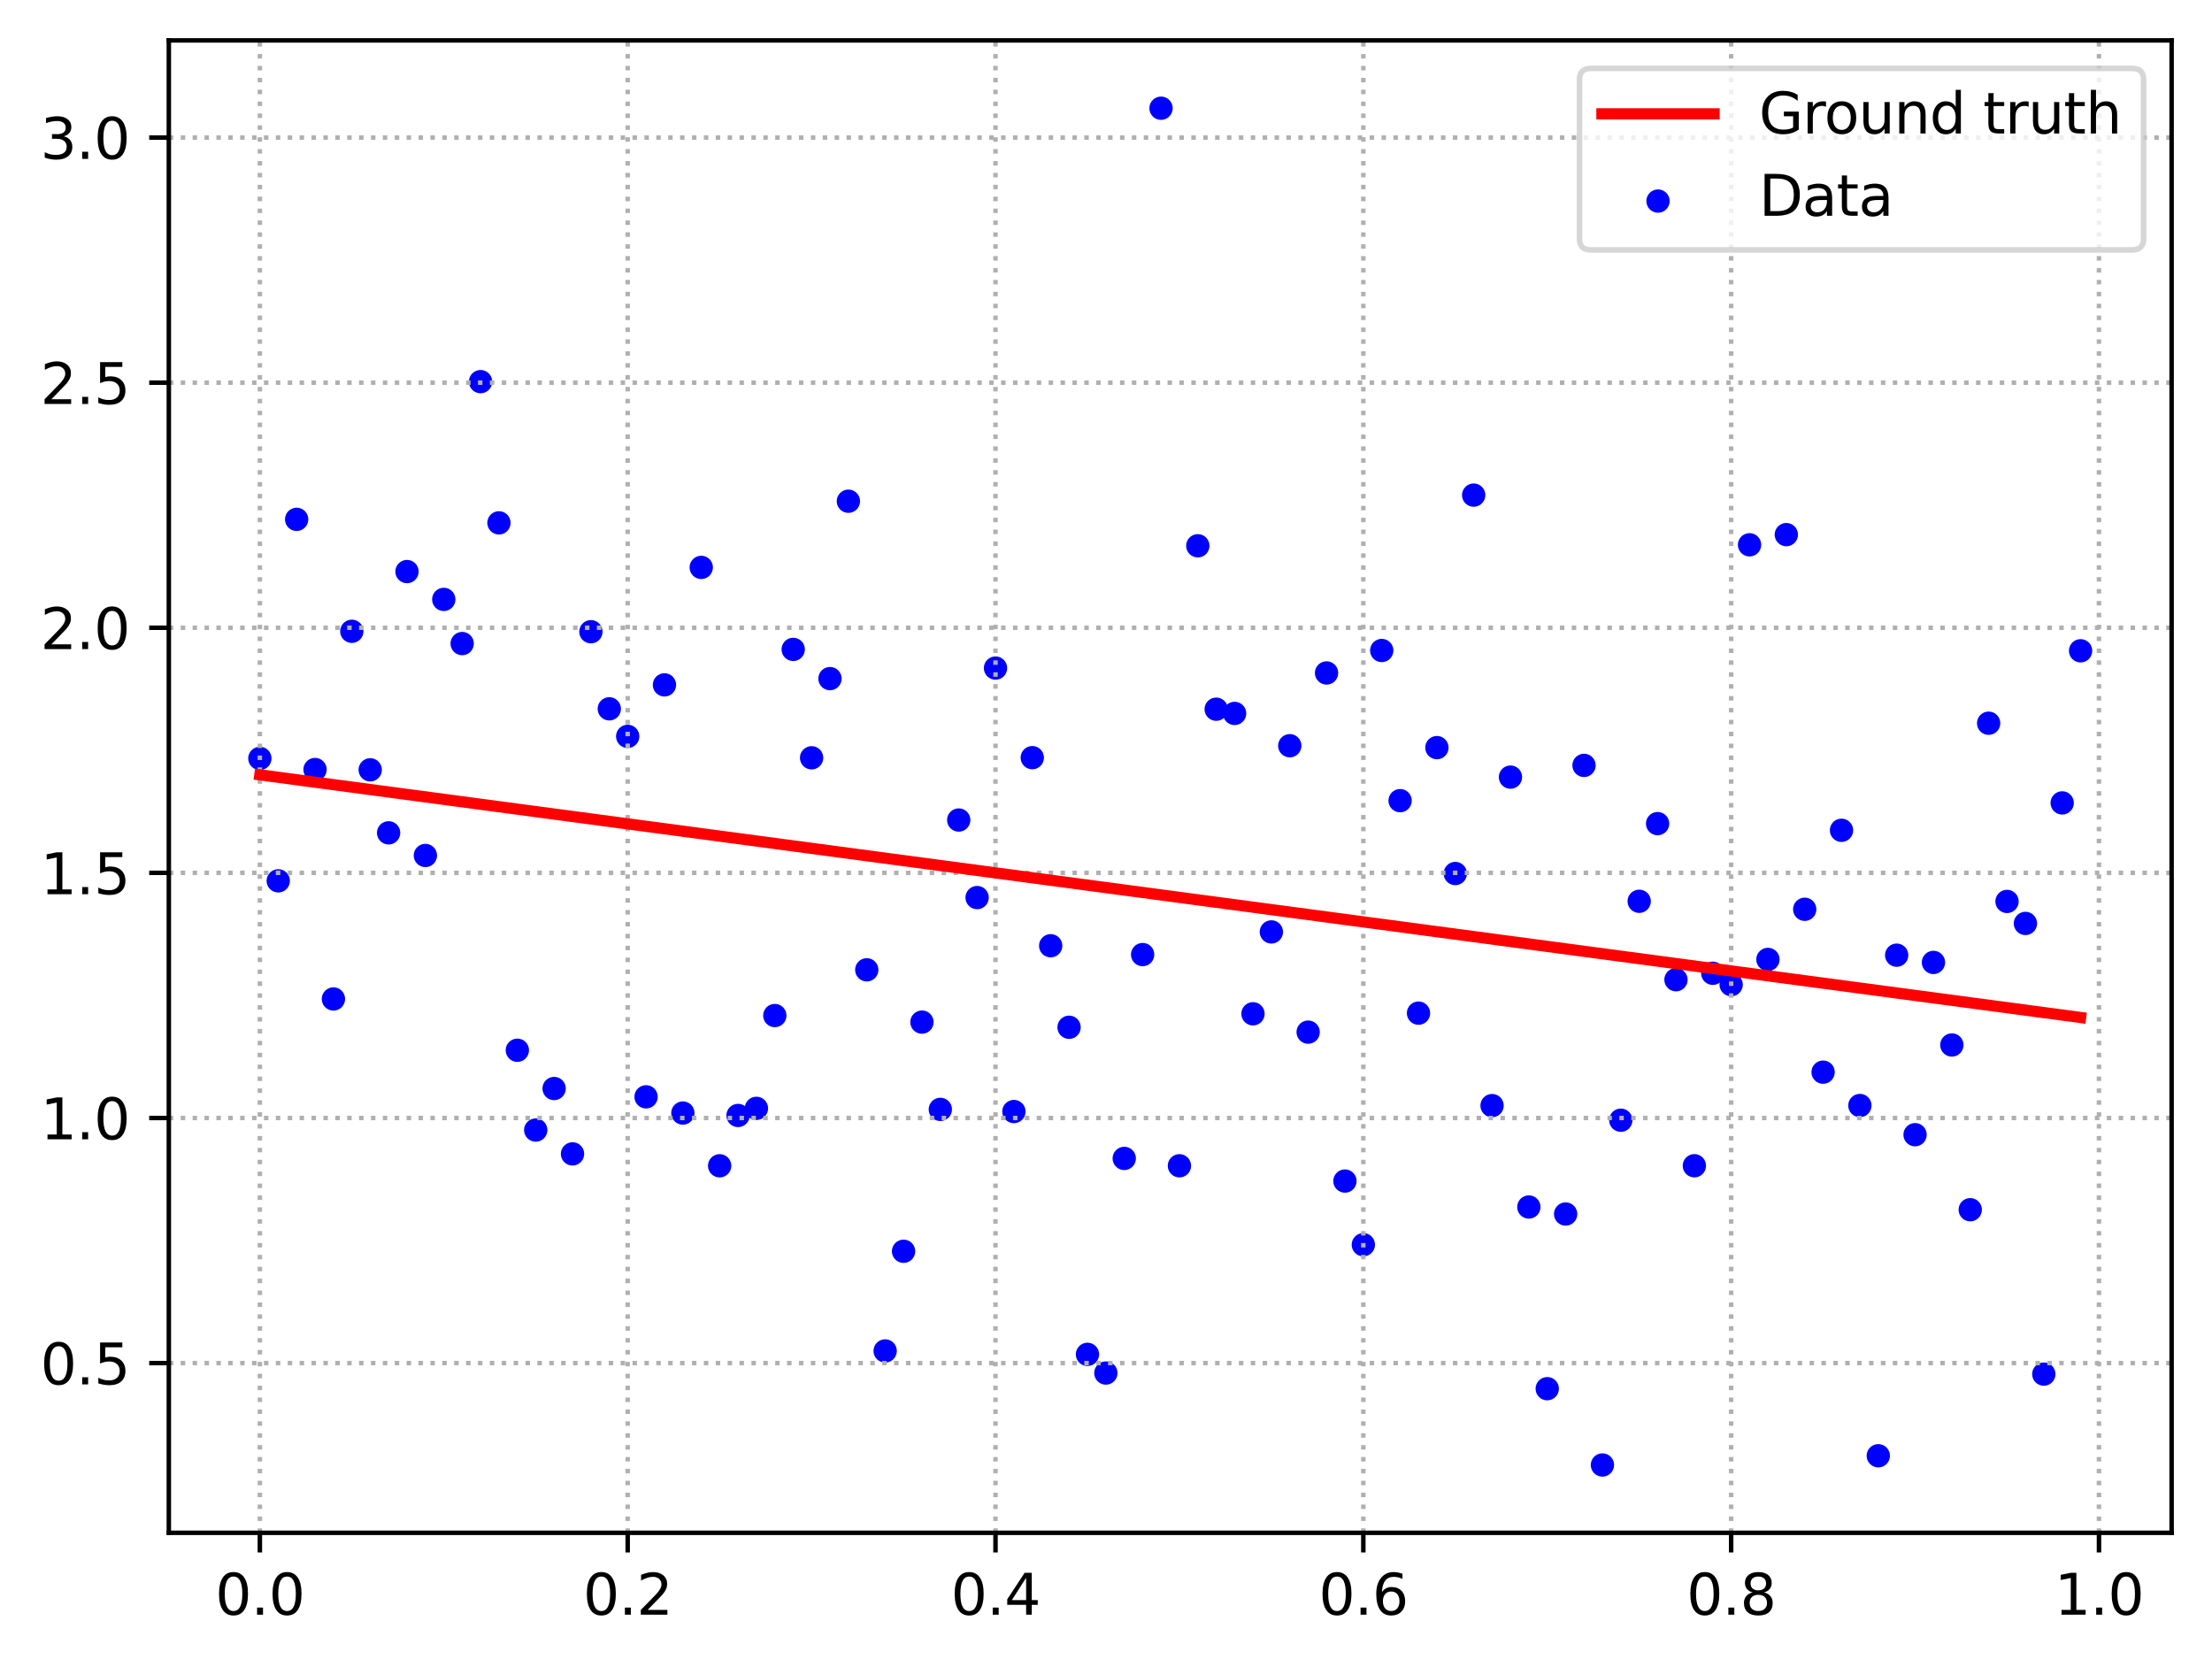 <?xml version="1.0" encoding="utf-8" standalone="no"?>
<!DOCTYPE svg PUBLIC "-//W3C//DTD SVG 1.1//EN"
  "http://www.w3.org/Graphics/SVG/1.1/DTD/svg11.dtd">
<svg xmlns:xlink="http://www.w3.org/1999/xlink" width="394.423pt" height="297.19pt" viewBox="0 0 394.423 297.19" xmlns="http://www.w3.org/2000/svg" version="1.1">
 <defs>
  <style type="text/css">*{stroke-linejoin: round; stroke-linecap: butt}</style>
 </defs>
 <g id="figure_1">
  <g id="patch_1">
   <path d="M 0 297.19 
L 394.423 297.19 
L 394.423 0 
L 0 0 
z
" style="fill: #ffffff"/>
  </g>
  <g id="axes_1">
   <g id="patch_2">
    <path d="M 30.103 273.312 
L 387.223 273.312 
L 387.223 7.2 
L 30.103 7.2 
z
" style="fill: #ffffff"/>
   </g>
   <g id="PathCollection_1">
    <defs>
     <path id="m2d5125f036" d="M 0 1.581 
C 0.419 1.581 0.822 1.415 1.118 1.118 
C 1.415 0.822 1.581 0.419 1.581 0 
C 1.581 -0.419 1.415 -0.822 1.118 -1.118 
C 0.822 -1.415 0.419 -1.581 0 -1.581 
C -0.419 -1.581 -0.822 -1.415 -1.118 -1.118 
C -1.415 -0.822 -1.581 -0.419 -1.581 0 
C -1.581 0.419 -1.415 0.822 -1.118 1.118 
C -0.822 1.415 -0.419 1.581 0 1.581 
z
" style="stroke: #0000ff"/>
    </defs>
    <g clip-path="url(#peb88ccf097)">
     <use xlink:href="#m2d5125f036" x="46.336" y="135.23" style="fill: #0000ff; stroke: #0000ff"/>
     <use xlink:href="#m2d5125f036" x="49.615" y="157.058" style="fill: #0000ff; stroke: #0000ff"/>
     <use xlink:href="#m2d5125f036" x="52.895" y="92.602" style="fill: #0000ff; stroke: #0000ff"/>
     <use xlink:href="#m2d5125f036" x="56.174" y="137.212" style="fill: #0000ff; stroke: #0000ff"/>
     <use xlink:href="#m2d5125f036" x="59.453" y="178.123" style="fill: #0000ff; stroke: #0000ff"/>
     <use xlink:href="#m2d5125f036" x="62.733" y="112.564" style="fill: #0000ff; stroke: #0000ff"/>
     <use xlink:href="#m2d5125f036" x="66.012" y="137.266" style="fill: #0000ff; stroke: #0000ff"/>
     <use xlink:href="#m2d5125f036" x="69.291" y="148.501" style="fill: #0000ff; stroke: #0000ff"/>
     <use xlink:href="#m2d5125f036" x="72.571" y="101.914" style="fill: #0000ff; stroke: #0000ff"/>
     <use xlink:href="#m2d5125f036" x="75.85" y="152.537" style="fill: #0000ff; stroke: #0000ff"/>
     <use xlink:href="#m2d5125f036" x="79.129" y="106.877" style="fill: #0000ff; stroke: #0000ff"/>
     <use xlink:href="#m2d5125f036" x="82.409" y="114.752" style="fill: #0000ff; stroke: #0000ff"/>
     <use xlink:href="#m2d5125f036" x="85.688" y="68.049" style="fill: #0000ff; stroke: #0000ff"/>
     <use xlink:href="#m2d5125f036" x="88.967" y="93.228" style="fill: #0000ff; stroke: #0000ff"/>
     <use xlink:href="#m2d5125f036" x="92.247" y="187.266" style="fill: #0000ff; stroke: #0000ff"/>
     <use xlink:href="#m2d5125f036" x="95.526" y="201.495" style="fill: #0000ff; stroke: #0000ff"/>
     <use xlink:href="#m2d5125f036" x="98.805" y="194.089" style="fill: #0000ff; stroke: #0000ff"/>
     <use xlink:href="#m2d5125f036" x="102.085" y="205.745" style="fill: #0000ff; stroke: #0000ff"/>
     <use xlink:href="#m2d5125f036" x="105.364" y="112.642" style="fill: #0000ff; stroke: #0000ff"/>
     <use xlink:href="#m2d5125f036" x="108.643" y="126.389" style="fill: #0000ff; stroke: #0000ff"/>
     <use xlink:href="#m2d5125f036" x="111.923" y="131.299" style="fill: #0000ff; stroke: #0000ff"/>
     <use xlink:href="#m2d5125f036" x="115.202" y="195.572" style="fill: #0000ff; stroke: #0000ff"/>
     <use xlink:href="#m2d5125f036" x="118.481" y="122.119" style="fill: #0000ff; stroke: #0000ff"/>
     <use xlink:href="#m2d5125f036" x="121.761" y="198.463" style="fill: #0000ff; stroke: #0000ff"/>
     <use xlink:href="#m2d5125f036" x="125.04" y="101.172" style="fill: #0000ff; stroke: #0000ff"/>
     <use xlink:href="#m2d5125f036" x="128.319" y="207.867" style="fill: #0000ff; stroke: #0000ff"/>
     <use xlink:href="#m2d5125f036" x="131.599" y="198.895" style="fill: #0000ff; stroke: #0000ff"/>
     <use xlink:href="#m2d5125f036" x="134.878" y="197.625" style="fill: #0000ff; stroke: #0000ff"/>
     <use xlink:href="#m2d5125f036" x="138.157" y="181.077" style="fill: #0000ff; stroke: #0000ff"/>
     <use xlink:href="#m2d5125f036" x="141.437" y="115.791" style="fill: #0000ff; stroke: #0000ff"/>
     <use xlink:href="#m2d5125f036" x="144.716" y="135.121" style="fill: #0000ff; stroke: #0000ff"/>
     <use xlink:href="#m2d5125f036" x="147.995" y="121.002" style="fill: #0000ff; stroke: #0000ff"/>
     <use xlink:href="#m2d5125f036" x="151.275" y="89.37" style="fill: #0000ff; stroke: #0000ff"/>
     <use xlink:href="#m2d5125f036" x="154.554" y="172.924" style="fill: #0000ff; stroke: #0000ff"/>
     <use xlink:href="#m2d5125f036" x="157.833" y="240.88" style="fill: #0000ff; stroke: #0000ff"/>
     <use xlink:href="#m2d5125f036" x="161.113" y="223.109" style="fill: #0000ff; stroke: #0000ff"/>
     <use xlink:href="#m2d5125f036" x="164.392" y="182.25" style="fill: #0000ff; stroke: #0000ff"/>
     <use xlink:href="#m2d5125f036" x="167.671" y="197.811" style="fill: #0000ff; stroke: #0000ff"/>
     <use xlink:href="#m2d5125f036" x="170.951" y="146.215" style="fill: #0000ff; stroke: #0000ff"/>
     <use xlink:href="#m2d5125f036" x="174.23" y="160.044" style="fill: #0000ff; stroke: #0000ff"/>
     <use xlink:href="#m2d5125f036" x="177.509" y="119.123" style="fill: #0000ff; stroke: #0000ff"/>
     <use xlink:href="#m2d5125f036" x="180.789" y="198.194" style="fill: #0000ff; stroke: #0000ff"/>
     <use xlink:href="#m2d5125f036" x="184.068" y="135.095" style="fill: #0000ff; stroke: #0000ff"/>
     <use xlink:href="#m2d5125f036" x="187.347" y="168.634" style="fill: #0000ff; stroke: #0000ff"/>
     <use xlink:href="#m2d5125f036" x="190.627" y="183.168" style="fill: #0000ff; stroke: #0000ff"/>
     <use xlink:href="#m2d5125f036" x="193.906" y="241.491" style="fill: #0000ff; stroke: #0000ff"/>
     <use xlink:href="#m2d5125f036" x="197.185" y="244.82" style="fill: #0000ff; stroke: #0000ff"/>
     <use xlink:href="#m2d5125f036" x="200.465" y="206.553" style="fill: #0000ff; stroke: #0000ff"/>
     <use xlink:href="#m2d5125f036" x="203.744" y="170.207" style="fill: #0000ff; stroke: #0000ff"/>
     <use xlink:href="#m2d5125f036" x="207.023" y="19.296" style="fill: #0000ff; stroke: #0000ff"/>
     <use xlink:href="#m2d5125f036" x="210.303" y="207.865" style="fill: #0000ff; stroke: #0000ff"/>
     <use xlink:href="#m2d5125f036" x="213.582" y="97.317" style="fill: #0000ff; stroke: #0000ff"/>
     <use xlink:href="#m2d5125f036" x="216.861" y="126.456" style="fill: #0000ff; stroke: #0000ff"/>
     <use xlink:href="#m2d5125f036" x="220.141" y="127.208" style="fill: #0000ff; stroke: #0000ff"/>
     <use xlink:href="#m2d5125f036" x="223.42" y="180.766" style="fill: #0000ff; stroke: #0000ff"/>
     <use xlink:href="#m2d5125f036" x="226.699" y="166.168" style="fill: #0000ff; stroke: #0000ff"/>
     <use xlink:href="#m2d5125f036" x="229.979" y="132.968" style="fill: #0000ff; stroke: #0000ff"/>
     <use xlink:href="#m2d5125f036" x="233.258" y="184.035" style="fill: #0000ff; stroke: #0000ff"/>
     <use xlink:href="#m2d5125f036" x="236.538" y="119.992" style="fill: #0000ff; stroke: #0000ff"/>
     <use xlink:href="#m2d5125f036" x="239.817" y="210.589" style="fill: #0000ff; stroke: #0000ff"/>
     <use xlink:href="#m2d5125f036" x="243.096" y="221.942" style="fill: #0000ff; stroke: #0000ff"/>
     <use xlink:href="#m2d5125f036" x="246.376" y="115.985" style="fill: #0000ff; stroke: #0000ff"/>
     <use xlink:href="#m2d5125f036" x="249.655" y="142.762" style="fill: #0000ff; stroke: #0000ff"/>
     <use xlink:href="#m2d5125f036" x="252.934" y="180.652" style="fill: #0000ff; stroke: #0000ff"/>
     <use xlink:href="#m2d5125f036" x="256.214" y="133.306" style="fill: #0000ff; stroke: #0000ff"/>
     <use xlink:href="#m2d5125f036" x="259.493" y="155.755" style="fill: #0000ff; stroke: #0000ff"/>
     <use xlink:href="#m2d5125f036" x="262.772" y="88.283" style="fill: #0000ff; stroke: #0000ff"/>
     <use xlink:href="#m2d5125f036" x="266.052" y="197.136" style="fill: #0000ff; stroke: #0000ff"/>
     <use xlink:href="#m2d5125f036" x="269.331" y="138.565" style="fill: #0000ff; stroke: #0000ff"/>
     <use xlink:href="#m2d5125f036" x="272.61" y="215.218" style="fill: #0000ff; stroke: #0000ff"/>
     <use xlink:href="#m2d5125f036" x="275.89" y="247.612" style="fill: #0000ff; stroke: #0000ff"/>
     <use xlink:href="#m2d5125f036" x="279.169" y="216.467" style="fill: #0000ff; stroke: #0000ff"/>
     <use xlink:href="#m2d5125f036" x="282.448" y="136.475" style="fill: #0000ff; stroke: #0000ff"/>
     <use xlink:href="#m2d5125f036" x="285.728" y="261.216" style="fill: #0000ff; stroke: #0000ff"/>
     <use xlink:href="#m2d5125f036" x="289.007" y="199.741" style="fill: #0000ff; stroke: #0000ff"/>
     <use xlink:href="#m2d5125f036" x="292.286" y="160.704" style="fill: #0000ff; stroke: #0000ff"/>
     <use xlink:href="#m2d5125f036" x="295.566" y="146.857" style="fill: #0000ff; stroke: #0000ff"/>
     <use xlink:href="#m2d5125f036" x="298.845" y="174.69" style="fill: #0000ff; stroke: #0000ff"/>
     <use xlink:href="#m2d5125f036" x="302.124" y="207.861" style="fill: #0000ff; stroke: #0000ff"/>
     <use xlink:href="#m2d5125f036" x="305.404" y="173.54" style="fill: #0000ff; stroke: #0000ff"/>
     <use xlink:href="#m2d5125f036" x="308.683" y="175.571" style="fill: #0000ff; stroke: #0000ff"/>
     <use xlink:href="#m2d5125f036" x="311.962" y="97.14" style="fill: #0000ff; stroke: #0000ff"/>
     <use xlink:href="#m2d5125f036" x="315.242" y="171.074" style="fill: #0000ff; stroke: #0000ff"/>
     <use xlink:href="#m2d5125f036" x="318.521" y="95.327" style="fill: #0000ff; stroke: #0000ff"/>
     <use xlink:href="#m2d5125f036" x="321.8" y="162.13" style="fill: #0000ff; stroke: #0000ff"/>
     <use xlink:href="#m2d5125f036" x="325.08" y="191.172" style="fill: #0000ff; stroke: #0000ff"/>
     <use xlink:href="#m2d5125f036" x="328.359" y="148.046" style="fill: #0000ff; stroke: #0000ff"/>
     <use xlink:href="#m2d5125f036" x="331.638" y="197.12" style="fill: #0000ff; stroke: #0000ff"/>
     <use xlink:href="#m2d5125f036" x="334.918" y="259.572" style="fill: #0000ff; stroke: #0000ff"/>
     <use xlink:href="#m2d5125f036" x="338.197" y="170.315" style="fill: #0000ff; stroke: #0000ff"/>
     <use xlink:href="#m2d5125f036" x="341.476" y="202.324" style="fill: #0000ff; stroke: #0000ff"/>
     <use xlink:href="#m2d5125f036" x="344.756" y="171.607" style="fill: #0000ff; stroke: #0000ff"/>
     <use xlink:href="#m2d5125f036" x="348.035" y="186.328" style="fill: #0000ff; stroke: #0000ff"/>
     <use xlink:href="#m2d5125f036" x="351.314" y="215.699" style="fill: #0000ff; stroke: #0000ff"/>
     <use xlink:href="#m2d5125f036" x="354.594" y="128.955" style="fill: #0000ff; stroke: #0000ff"/>
     <use xlink:href="#m2d5125f036" x="357.873" y="160.731" style="fill: #0000ff; stroke: #0000ff"/>
     <use xlink:href="#m2d5125f036" x="361.152" y="164.654" style="fill: #0000ff; stroke: #0000ff"/>
     <use xlink:href="#m2d5125f036" x="364.432" y="245.012" style="fill: #0000ff; stroke: #0000ff"/>
     <use xlink:href="#m2d5125f036" x="367.711" y="143.163" style="fill: #0000ff; stroke: #0000ff"/>
     <use xlink:href="#m2d5125f036" x="370.99" y="116.04" style="fill: #0000ff; stroke: #0000ff"/>
    </g>
   </g>
   <g id="matplotlib.axis_1">
    <g id="xtick_1">
     <g id="line2d_1">
      <path d="M 46.336 273.312 
L 46.336 7.2 
" clip-path="url(#peb88ccf097)" style="fill: none; stroke-dasharray: 0.8,1.32; stroke-dashoffset: 0; stroke: #b0b0b0; stroke-width: 0.8"/>
     </g>
     <g id="line2d_2">
      <defs>
       <path id="m6576163d9b" d="M 0 0 
L 0 3.5 
" style="stroke: #000000; stroke-width: 0.8"/>
      </defs>
      <g>
       <use xlink:href="#m6576163d9b" x="46.336" y="273.312" style="stroke: #000000; stroke-width: 0.8"/>
      </g>
     </g>
     <g id="text_1">
      <!-- 0.0 -->
      <g transform="translate(38.384 287.91) scale(0.1 -0.1)">
       <defs>
        <path id="DejaVuSans-30" d="M 2034 4250 
Q 1547 4250 1301 3770 
Q 1056 3291 1056 2328 
Q 1056 1369 1301 889 
Q 1547 409 2034 409 
Q 2525 409 2770 889 
Q 3016 1369 3016 2328 
Q 3016 3291 2770 3770 
Q 2525 4250 2034 4250 
z
M 2034 4750 
Q 2819 4750 3233 4129 
Q 3647 3509 3647 2328 
Q 3647 1150 3233 529 
Q 2819 -91 2034 -91 
Q 1250 -91 836 529 
Q 422 1150 422 2328 
Q 422 3509 836 4129 
Q 1250 4750 2034 4750 
z
" transform="scale(0.016)"/>
        <path id="DejaVuSans-2e" d="M 684 794 
L 1344 794 
L 1344 0 
L 684 0 
L 684 794 
z
" transform="scale(0.016)"/>
       </defs>
       <use xlink:href="#DejaVuSans-30"/>
       <use xlink:href="#DejaVuSans-2e" x="63.623"/>
       <use xlink:href="#DejaVuSans-30" x="95.41"/>
      </g>
     </g>
    </g>
    <g id="xtick_2">
     <g id="line2d_3">
      <path d="M 111.923 273.312 
L 111.923 7.2 
" clip-path="url(#peb88ccf097)" style="fill: none; stroke-dasharray: 0.8,1.32; stroke-dashoffset: 0; stroke: #b0b0b0; stroke-width: 0.8"/>
     </g>
     <g id="line2d_4">
      <g>
       <use xlink:href="#m6576163d9b" x="111.923" y="273.312" style="stroke: #000000; stroke-width: 0.8"/>
      </g>
     </g>
     <g id="text_2">
      <!-- 0.2 -->
      <g transform="translate(103.971 287.91) scale(0.1 -0.1)">
       <defs>
        <path id="DejaVuSans-32" d="M 1228 531 
L 3431 531 
L 3431 0 
L 469 0 
L 469 531 
Q 828 903 1448 1529 
Q 2069 2156 2228 2338 
Q 2531 2678 2651 2914 
Q 2772 3150 2772 3378 
Q 2772 3750 2511 3984 
Q 2250 4219 1831 4219 
Q 1534 4219 1204 4116 
Q 875 4013 500 3803 
L 500 4441 
Q 881 4594 1212 4672 
Q 1544 4750 1819 4750 
Q 2544 4750 2975 4387 
Q 3406 4025 3406 3419 
Q 3406 3131 3298 2873 
Q 3191 2616 2906 2266 
Q 2828 2175 2409 1742 
Q 1991 1309 1228 531 
z
" transform="scale(0.016)"/>
       </defs>
       <use xlink:href="#DejaVuSans-30"/>
       <use xlink:href="#DejaVuSans-2e" x="63.623"/>
       <use xlink:href="#DejaVuSans-32" x="95.41"/>
      </g>
     </g>
    </g>
    <g id="xtick_3">
     <g id="line2d_5">
      <path d="M 177.509 273.312 
L 177.509 7.2 
" clip-path="url(#peb88ccf097)" style="fill: none; stroke-dasharray: 0.8,1.32; stroke-dashoffset: 0; stroke: #b0b0b0; stroke-width: 0.8"/>
     </g>
     <g id="line2d_6">
      <g>
       <use xlink:href="#m6576163d9b" x="177.509" y="273.312" style="stroke: #000000; stroke-width: 0.8"/>
      </g>
     </g>
     <g id="text_3">
      <!-- 0.4 -->
      <g transform="translate(169.558 287.91) scale(0.1 -0.1)">
       <defs>
        <path id="DejaVuSans-34" d="M 2419 4116 
L 825 1625 
L 2419 1625 
L 2419 4116 
z
M 2253 4666 
L 3047 4666 
L 3047 1625 
L 3713 1625 
L 3713 1100 
L 3047 1100 
L 3047 0 
L 2419 0 
L 2419 1100 
L 313 1100 
L 313 1709 
L 2253 4666 
z
" transform="scale(0.016)"/>
       </defs>
       <use xlink:href="#DejaVuSans-30"/>
       <use xlink:href="#DejaVuSans-2e" x="63.623"/>
       <use xlink:href="#DejaVuSans-34" x="95.41"/>
      </g>
     </g>
    </g>
    <g id="xtick_4">
     <g id="line2d_7">
      <path d="M 243.096 273.312 
L 243.096 7.2 
" clip-path="url(#peb88ccf097)" style="fill: none; stroke-dasharray: 0.8,1.32; stroke-dashoffset: 0; stroke: #b0b0b0; stroke-width: 0.8"/>
     </g>
     <g id="line2d_8">
      <g>
       <use xlink:href="#m6576163d9b" x="243.096" y="273.312" style="stroke: #000000; stroke-width: 0.8"/>
      </g>
     </g>
     <g id="text_4">
      <!-- 0.6 -->
      <g transform="translate(235.145 287.91) scale(0.1 -0.1)">
       <defs>
        <path id="DejaVuSans-36" d="M 2113 2584 
Q 1688 2584 1439 2293 
Q 1191 2003 1191 1497 
Q 1191 994 1439 701 
Q 1688 409 2113 409 
Q 2538 409 2786 701 
Q 3034 994 3034 1497 
Q 3034 2003 2786 2293 
Q 2538 2584 2113 2584 
z
M 3366 4563 
L 3366 3988 
Q 3128 4100 2886 4159 
Q 2644 4219 2406 4219 
Q 1781 4219 1451 3797 
Q 1122 3375 1075 2522 
Q 1259 2794 1537 2939 
Q 1816 3084 2150 3084 
Q 2853 3084 3261 2657 
Q 3669 2231 3669 1497 
Q 3669 778 3244 343 
Q 2819 -91 2113 -91 
Q 1303 -91 875 529 
Q 447 1150 447 2328 
Q 447 3434 972 4092 
Q 1497 4750 2381 4750 
Q 2619 4750 2861 4703 
Q 3103 4656 3366 4563 
z
" transform="scale(0.016)"/>
       </defs>
       <use xlink:href="#DejaVuSans-30"/>
       <use xlink:href="#DejaVuSans-2e" x="63.623"/>
       <use xlink:href="#DejaVuSans-36" x="95.41"/>
      </g>
     </g>
    </g>
    <g id="xtick_5">
     <g id="line2d_9">
      <path d="M 308.683 273.312 
L 308.683 7.2 
" clip-path="url(#peb88ccf097)" style="fill: none; stroke-dasharray: 0.8,1.32; stroke-dashoffset: 0; stroke: #b0b0b0; stroke-width: 0.8"/>
     </g>
     <g id="line2d_10">
      <g>
       <use xlink:href="#m6576163d9b" x="308.683" y="273.312" style="stroke: #000000; stroke-width: 0.8"/>
      </g>
     </g>
     <g id="text_5">
      <!-- 0.8 -->
      <g transform="translate(300.731 287.91) scale(0.1 -0.1)">
       <defs>
        <path id="DejaVuSans-38" d="M 2034 2216 
Q 1584 2216 1326 1975 
Q 1069 1734 1069 1313 
Q 1069 891 1326 650 
Q 1584 409 2034 409 
Q 2484 409 2743 651 
Q 3003 894 3003 1313 
Q 3003 1734 2745 1975 
Q 2488 2216 2034 2216 
z
M 1403 2484 
Q 997 2584 770 2862 
Q 544 3141 544 3541 
Q 544 4100 942 4425 
Q 1341 4750 2034 4750 
Q 2731 4750 3128 4425 
Q 3525 4100 3525 3541 
Q 3525 3141 3298 2862 
Q 3072 2584 2669 2484 
Q 3125 2378 3379 2068 
Q 3634 1759 3634 1313 
Q 3634 634 3220 271 
Q 2806 -91 2034 -91 
Q 1263 -91 848 271 
Q 434 634 434 1313 
Q 434 1759 690 2068 
Q 947 2378 1403 2484 
z
M 1172 3481 
Q 1172 3119 1398 2916 
Q 1625 2713 2034 2713 
Q 2441 2713 2670 2916 
Q 2900 3119 2900 3481 
Q 2900 3844 2670 4047 
Q 2441 4250 2034 4250 
Q 1625 4250 1398 4047 
Q 1172 3844 1172 3481 
z
" transform="scale(0.016)"/>
       </defs>
       <use xlink:href="#DejaVuSans-30"/>
       <use xlink:href="#DejaVuSans-2e" x="63.623"/>
       <use xlink:href="#DejaVuSans-38" x="95.41"/>
      </g>
     </g>
    </g>
    <g id="xtick_6">
     <g id="line2d_11">
      <path d="M 374.27 273.312 
L 374.27 7.2 
" clip-path="url(#peb88ccf097)" style="fill: none; stroke-dasharray: 0.8,1.32; stroke-dashoffset: 0; stroke: #b0b0b0; stroke-width: 0.8"/>
     </g>
     <g id="line2d_12">
      <g>
       <use xlink:href="#m6576163d9b" x="374.27" y="273.312" style="stroke: #000000; stroke-width: 0.8"/>
      </g>
     </g>
     <g id="text_6">
      <!-- 1.0 -->
      <g transform="translate(366.318 287.91) scale(0.1 -0.1)">
       <defs>
        <path id="DejaVuSans-31" d="M 794 531 
L 1825 531 
L 1825 4091 
L 703 3866 
L 703 4441 
L 1819 4666 
L 2450 4666 
L 2450 531 
L 3481 531 
L 3481 0 
L 794 0 
L 794 531 
z
" transform="scale(0.016)"/>
       </defs>
       <use xlink:href="#DejaVuSans-31"/>
       <use xlink:href="#DejaVuSans-2e" x="63.623"/>
       <use xlink:href="#DejaVuSans-30" x="95.41"/>
      </g>
     </g>
    </g>
   </g>
   <g id="matplotlib.axis_2">
    <g id="ytick_1">
     <g id="line2d_13">
      <path d="M 30.103 243.046 
L 387.223 243.046 
" clip-path="url(#peb88ccf097)" style="fill: none; stroke-dasharray: 0.8,1.32; stroke-dashoffset: 0; stroke: #b0b0b0; stroke-width: 0.8"/>
     </g>
     <g id="line2d_14">
      <defs>
       <path id="mb4c775ba75" d="M 0 0 
L -3.5 0 
" style="stroke: #000000; stroke-width: 0.8"/>
      </defs>
      <g>
       <use xlink:href="#mb4c775ba75" x="30.103" y="243.046" style="stroke: #000000; stroke-width: 0.8"/>
      </g>
     </g>
     <g id="text_7">
      <!-- 0.5 -->
      <g transform="translate(7.2 246.845) scale(0.1 -0.1)">
       <defs>
        <path id="DejaVuSans-35" d="M 691 4666 
L 3169 4666 
L 3169 4134 
L 1269 4134 
L 1269 2991 
Q 1406 3038 1543 3061 
Q 1681 3084 1819 3084 
Q 2600 3084 3056 2656 
Q 3513 2228 3513 1497 
Q 3513 744 3044 326 
Q 2575 -91 1722 -91 
Q 1428 -91 1123 -41 
Q 819 9 494 109 
L 494 744 
Q 775 591 1075 516 
Q 1375 441 1709 441 
Q 2250 441 2565 725 
Q 2881 1009 2881 1497 
Q 2881 1984 2565 2268 
Q 2250 2553 1709 2553 
Q 1456 2553 1204 2497 
Q 953 2441 691 2322 
L 691 4666 
z
" transform="scale(0.016)"/>
       </defs>
       <use xlink:href="#DejaVuSans-30"/>
       <use xlink:href="#DejaVuSans-2e" x="63.623"/>
       <use xlink:href="#DejaVuSans-35" x="95.41"/>
      </g>
     </g>
    </g>
    <g id="ytick_2">
     <g id="line2d_15">
      <path d="M 30.103 199.342 
L 387.223 199.342 
" clip-path="url(#peb88ccf097)" style="fill: none; stroke-dasharray: 0.8,1.32; stroke-dashoffset: 0; stroke: #b0b0b0; stroke-width: 0.8"/>
     </g>
     <g id="line2d_16">
      <g>
       <use xlink:href="#mb4c775ba75" x="30.103" y="199.342" style="stroke: #000000; stroke-width: 0.8"/>
      </g>
     </g>
     <g id="text_8">
      <!-- 1.0 -->
      <g transform="translate(7.2 203.142) scale(0.1 -0.1)">
       <use xlink:href="#DejaVuSans-31"/>
       <use xlink:href="#DejaVuSans-2e" x="63.623"/>
       <use xlink:href="#DejaVuSans-30" x="95.41"/>
      </g>
     </g>
    </g>
    <g id="ytick_3">
     <g id="line2d_17">
      <path d="M 30.103 155.639 
L 387.223 155.639 
" clip-path="url(#peb88ccf097)" style="fill: none; stroke-dasharray: 0.8,1.32; stroke-dashoffset: 0; stroke: #b0b0b0; stroke-width: 0.8"/>
     </g>
     <g id="line2d_18">
      <g>
       <use xlink:href="#mb4c775ba75" x="30.103" y="155.639" style="stroke: #000000; stroke-width: 0.8"/>
      </g>
     </g>
     <g id="text_9">
      <!-- 1.5 -->
      <g transform="translate(7.2 159.438) scale(0.1 -0.1)">
       <use xlink:href="#DejaVuSans-31"/>
       <use xlink:href="#DejaVuSans-2e" x="63.623"/>
       <use xlink:href="#DejaVuSans-35" x="95.41"/>
      </g>
     </g>
    </g>
    <g id="ytick_4">
     <g id="line2d_19">
      <path d="M 30.103 111.935 
L 387.223 111.935 
" clip-path="url(#peb88ccf097)" style="fill: none; stroke-dasharray: 0.8,1.32; stroke-dashoffset: 0; stroke: #b0b0b0; stroke-width: 0.8"/>
     </g>
     <g id="line2d_20">
      <g>
       <use xlink:href="#mb4c775ba75" x="30.103" y="111.935" style="stroke: #000000; stroke-width: 0.8"/>
      </g>
     </g>
     <g id="text_10">
      <!-- 2.0 -->
      <g transform="translate(7.2 115.735) scale(0.1 -0.1)">
       <use xlink:href="#DejaVuSans-32"/>
       <use xlink:href="#DejaVuSans-2e" x="63.623"/>
       <use xlink:href="#DejaVuSans-30" x="95.41"/>
      </g>
     </g>
    </g>
    <g id="ytick_5">
     <g id="line2d_21">
      <path d="M 30.103 68.232 
L 387.223 68.232 
" clip-path="url(#peb88ccf097)" style="fill: none; stroke-dasharray: 0.8,1.32; stroke-dashoffset: 0; stroke: #b0b0b0; stroke-width: 0.8"/>
     </g>
     <g id="line2d_22">
      <g>
       <use xlink:href="#mb4c775ba75" x="30.103" y="68.232" style="stroke: #000000; stroke-width: 0.8"/>
      </g>
     </g>
     <g id="text_11">
      <!-- 2.5 -->
      <g transform="translate(7.2 72.031) scale(0.1 -0.1)">
       <use xlink:href="#DejaVuSans-32"/>
       <use xlink:href="#DejaVuSans-2e" x="63.623"/>
       <use xlink:href="#DejaVuSans-35" x="95.41"/>
      </g>
     </g>
    </g>
    <g id="ytick_6">
     <g id="line2d_23">
      <path d="M 30.103 24.528 
L 387.223 24.528 
" clip-path="url(#peb88ccf097)" style="fill: none; stroke-dasharray: 0.8,1.32; stroke-dashoffset: 0; stroke: #b0b0b0; stroke-width: 0.8"/>
     </g>
     <g id="line2d_24">
      <g>
       <use xlink:href="#mb4c775ba75" x="30.103" y="24.528" style="stroke: #000000; stroke-width: 0.8"/>
      </g>
     </g>
     <g id="text_12">
      <!-- 3.0 -->
      <g transform="translate(7.2 28.328) scale(0.1 -0.1)">
       <defs>
        <path id="DejaVuSans-33" d="M 2597 2516 
Q 3050 2419 3304 2112 
Q 3559 1806 3559 1356 
Q 3559 666 3084 287 
Q 2609 -91 1734 -91 
Q 1441 -91 1130 -33 
Q 819 25 488 141 
L 488 750 
Q 750 597 1062 519 
Q 1375 441 1716 441 
Q 2309 441 2620 675 
Q 2931 909 2931 1356 
Q 2931 1769 2642 2001 
Q 2353 2234 1838 2234 
L 1294 2234 
L 1294 2753 
L 1863 2753 
Q 2328 2753 2575 2939 
Q 2822 3125 2822 3475 
Q 2822 3834 2567 4026 
Q 2313 4219 1838 4219 
Q 1578 4219 1281 4162 
Q 984 4106 628 3988 
L 628 4550 
Q 988 4650 1302 4700 
Q 1616 4750 1894 4750 
Q 2613 4750 3031 4423 
Q 3450 4097 3450 3541 
Q 3450 3153 3228 2886 
Q 3006 2619 2597 2516 
z
" transform="scale(0.016)"/>
       </defs>
       <use xlink:href="#DejaVuSans-33"/>
       <use xlink:href="#DejaVuSans-2e" x="63.623"/>
       <use xlink:href="#DejaVuSans-30" x="95.41"/>
      </g>
     </g>
    </g>
   </g>
   <g id="line2d_25">
    <path d="M 46.336 138.157 
L 49.615 138.594 
L 52.895 139.031 
L 56.174 139.469 
L 59.453 139.906 
L 62.733 140.343 
L 66.012 140.78 
L 69.291 141.217 
L 72.571 141.654 
L 75.85 142.091 
L 79.129 142.528 
L 82.409 142.965 
L 85.688 143.402 
L 88.967 143.839 
L 92.247 144.276 
L 95.526 144.713 
L 98.805 145.15 
L 102.085 145.587 
L 105.364 146.024 
L 108.643 146.461 
L 111.923 146.898 
L 115.202 147.335 
L 118.481 147.772 
L 121.761 148.209 
L 125.04 148.646 
L 128.319 149.083 
L 131.599 149.52 
L 134.878 149.957 
L 138.157 150.394 
L 141.437 150.831 
L 144.716 151.268 
L 147.995 151.706 
L 151.275 152.143 
L 154.554 152.58 
L 157.833 153.017 
L 161.113 153.454 
L 164.392 153.891 
L 167.671 154.328 
L 170.951 154.765 
L 174.23 155.202 
L 177.509 155.639 
L 180.789 156.076 
L 184.068 156.513 
L 187.347 156.95 
L 190.627 157.387 
L 193.906 157.824 
L 197.185 158.261 
L 200.465 158.698 
L 203.744 159.135 
L 207.023 159.572 
L 210.303 160.009 
L 213.582 160.446 
L 216.861 160.883 
L 220.141 161.32 
L 223.42 161.757 
L 226.699 162.194 
L 229.979 162.631 
L 233.258 163.068 
L 236.538 163.505 
L 239.817 163.942 
L 243.096 164.38 
L 246.376 164.817 
L 249.655 165.254 
L 252.934 165.691 
L 256.214 166.128 
L 259.493 166.565 
L 262.772 167.002 
L 266.052 167.439 
L 269.331 167.876 
L 272.61 168.313 
L 275.89 168.75 
L 279.169 169.187 
L 282.448 169.624 
L 285.728 170.061 
L 289.007 170.498 
L 292.286 170.935 
L 295.566 171.372 
L 298.845 171.809 
L 302.124 172.246 
L 305.404 172.683 
L 308.683 173.12 
L 311.962 173.557 
L 315.242 173.994 
L 318.521 174.431 
L 321.8 174.868 
L 325.08 175.305 
L 328.359 175.742 
L 331.638 176.179 
L 334.918 176.616 
L 338.197 177.054 
L 341.476 177.491 
L 344.756 177.928 
L 348.035 178.365 
L 351.314 178.802 
L 354.594 179.239 
L 357.873 179.676 
L 361.152 180.113 
L 364.432 180.55 
L 367.711 180.987 
L 370.99 181.424 
" clip-path="url(#peb88ccf097)" style="fill: none; stroke: #ff0000; stroke-width: 2; stroke-linecap: square"/>
   </g>
   <g id="patch_3">
    <path d="M 30.103 273.312 
L 30.103 7.2 
" style="fill: none; stroke: #000000; stroke-width: 0.8; stroke-linejoin: miter; stroke-linecap: square"/>
   </g>
   <g id="patch_4">
    <path d="M 387.223 273.312 
L 387.223 7.2 
" style="fill: none; stroke: #000000; stroke-width: 0.8; stroke-linejoin: miter; stroke-linecap: square"/>
   </g>
   <g id="patch_5">
    <path d="M 30.103 273.312 
L 387.223 273.312 
" style="fill: none; stroke: #000000; stroke-width: 0.8; stroke-linejoin: miter; stroke-linecap: square"/>
   </g>
   <g id="patch_6">
    <path d="M 30.103 7.2 
L 387.223 7.2 
" style="fill: none; stroke: #000000; stroke-width: 0.8; stroke-linejoin: miter; stroke-linecap: square"/>
   </g>
   <g id="legend_1">
    <g id="patch_7">
     <path d="M 283.642 44.556 
L 380.223 44.556 
Q 382.223 44.556 382.223 42.556 
L 382.223 14.2 
Q 382.223 12.2 380.223 12.2 
L 283.642 12.2 
Q 281.642 12.2 281.642 14.2 
L 281.642 42.556 
Q 281.642 44.556 283.642 44.556 
z
" style="fill: #ffffff; opacity: 0.8; stroke: #cccccc; stroke-linejoin: miter"/>
    </g>
    <g id="line2d_26">
     <path d="M 285.642 20.298 
L 295.642 20.298 
L 305.642 20.298 
" style="fill: none; stroke: #ff0000; stroke-width: 2; stroke-linecap: square"/>
    </g>
    <g id="text_13">
     <!-- Ground truth -->
     <g transform="translate(313.642 23.798) scale(0.1 -0.1)">
      <defs>
       <path id="DejaVuSans-47" d="M 3809 666 
L 3809 1919 
L 2778 1919 
L 2778 2438 
L 4434 2438 
L 4434 434 
Q 4069 175 3628 42 
Q 3188 -91 2688 -91 
Q 1594 -91 976 548 
Q 359 1188 359 2328 
Q 359 3472 976 4111 
Q 1594 4750 2688 4750 
Q 3144 4750 3555 4637 
Q 3966 4525 4313 4306 
L 4313 3634 
Q 3963 3931 3569 4081 
Q 3175 4231 2741 4231 
Q 1884 4231 1454 3753 
Q 1025 3275 1025 2328 
Q 1025 1384 1454 906 
Q 1884 428 2741 428 
Q 3075 428 3337 486 
Q 3600 544 3809 666 
z
" transform="scale(0.016)"/>
       <path id="DejaVuSans-72" d="M 2631 2963 
Q 2534 3019 2420 3045 
Q 2306 3072 2169 3072 
Q 1681 3072 1420 2755 
Q 1159 2438 1159 1844 
L 1159 0 
L 581 0 
L 581 3500 
L 1159 3500 
L 1159 2956 
Q 1341 3275 1631 3429 
Q 1922 3584 2338 3584 
Q 2397 3584 2469 3576 
Q 2541 3569 2628 3553 
L 2631 2963 
z
" transform="scale(0.016)"/>
       <path id="DejaVuSans-6f" d="M 1959 3097 
Q 1497 3097 1228 2736 
Q 959 2375 959 1747 
Q 959 1119 1226 758 
Q 1494 397 1959 397 
Q 2419 397 2687 759 
Q 2956 1122 2956 1747 
Q 2956 2369 2687 2733 
Q 2419 3097 1959 3097 
z
M 1959 3584 
Q 2709 3584 3137 3096 
Q 3566 2609 3566 1747 
Q 3566 888 3137 398 
Q 2709 -91 1959 -91 
Q 1206 -91 779 398 
Q 353 888 353 1747 
Q 353 2609 779 3096 
Q 1206 3584 1959 3584 
z
" transform="scale(0.016)"/>
       <path id="DejaVuSans-75" d="M 544 1381 
L 544 3500 
L 1119 3500 
L 1119 1403 
Q 1119 906 1312 657 
Q 1506 409 1894 409 
Q 2359 409 2629 706 
Q 2900 1003 2900 1516 
L 2900 3500 
L 3475 3500 
L 3475 0 
L 2900 0 
L 2900 538 
Q 2691 219 2414 64 
Q 2138 -91 1772 -91 
Q 1169 -91 856 284 
Q 544 659 544 1381 
z
M 1991 3584 
L 1991 3584 
z
" transform="scale(0.016)"/>
       <path id="DejaVuSans-6e" d="M 3513 2113 
L 3513 0 
L 2938 0 
L 2938 2094 
Q 2938 2591 2744 2837 
Q 2550 3084 2163 3084 
Q 1697 3084 1428 2787 
Q 1159 2491 1159 1978 
L 1159 0 
L 581 0 
L 581 3500 
L 1159 3500 
L 1159 2956 
Q 1366 3272 1645 3428 
Q 1925 3584 2291 3584 
Q 2894 3584 3203 3211 
Q 3513 2838 3513 2113 
z
" transform="scale(0.016)"/>
       <path id="DejaVuSans-64" d="M 2906 2969 
L 2906 4863 
L 3481 4863 
L 3481 0 
L 2906 0 
L 2906 525 
Q 2725 213 2448 61 
Q 2172 -91 1784 -91 
Q 1150 -91 751 415 
Q 353 922 353 1747 
Q 353 2572 751 3078 
Q 1150 3584 1784 3584 
Q 2172 3584 2448 3432 
Q 2725 3281 2906 2969 
z
M 947 1747 
Q 947 1113 1208 752 
Q 1469 391 1925 391 
Q 2381 391 2643 752 
Q 2906 1113 2906 1747 
Q 2906 2381 2643 2742 
Q 2381 3103 1925 3103 
Q 1469 3103 1208 2742 
Q 947 2381 947 1747 
z
" transform="scale(0.016)"/>
       <path id="DejaVuSans-20" transform="scale(0.016)"/>
       <path id="DejaVuSans-74" d="M 1172 4494 
L 1172 3500 
L 2356 3500 
L 2356 3053 
L 1172 3053 
L 1172 1153 
Q 1172 725 1289 603 
Q 1406 481 1766 481 
L 2356 481 
L 2356 0 
L 1766 0 
Q 1100 0 847 248 
Q 594 497 594 1153 
L 594 3053 
L 172 3053 
L 172 3500 
L 594 3500 
L 594 4494 
L 1172 4494 
z
" transform="scale(0.016)"/>
       <path id="DejaVuSans-68" d="M 3513 2113 
L 3513 0 
L 2938 0 
L 2938 2094 
Q 2938 2591 2744 2837 
Q 2550 3084 2163 3084 
Q 1697 3084 1428 2787 
Q 1159 2491 1159 1978 
L 1159 0 
L 581 0 
L 581 4863 
L 1159 4863 
L 1159 2956 
Q 1366 3272 1645 3428 
Q 1925 3584 2291 3584 
Q 2894 3584 3203 3211 
Q 3513 2838 3513 2113 
z
" transform="scale(0.016)"/>
      </defs>
      <use xlink:href="#DejaVuSans-47"/>
      <use xlink:href="#DejaVuSans-72" x="77.49"/>
      <use xlink:href="#DejaVuSans-6f" x="116.354"/>
      <use xlink:href="#DejaVuSans-75" x="177.535"/>
      <use xlink:href="#DejaVuSans-6e" x="240.914"/>
      <use xlink:href="#DejaVuSans-64" x="304.293"/>
      <use xlink:href="#DejaVuSans-20" x="367.77"/>
      <use xlink:href="#DejaVuSans-74" x="399.557"/>
      <use xlink:href="#DejaVuSans-72" x="438.766"/>
      <use xlink:href="#DejaVuSans-75" x="479.879"/>
      <use xlink:href="#DejaVuSans-74" x="543.258"/>
      <use xlink:href="#DejaVuSans-68" x="582.467"/>
     </g>
    </g>
    <g id="PathCollection_2">
     <g>
      <use xlink:href="#m2d5125f036" x="295.642" y="35.852" style="fill: #0000ff; stroke: #0000ff"/>
     </g>
    </g>
    <g id="text_14">
     <!-- Data -->
     <g transform="translate(313.642 38.477) scale(0.1 -0.1)">
      <defs>
       <path id="DejaVuSans-44" d="M 1259 4147 
L 1259 519 
L 2022 519 
Q 2988 519 3436 956 
Q 3884 1394 3884 2338 
Q 3884 3275 3436 3711 
Q 2988 4147 2022 4147 
L 1259 4147 
z
M 628 4666 
L 1925 4666 
Q 3281 4666 3915 4102 
Q 4550 3538 4550 2338 
Q 4550 1131 3912 565 
Q 3275 0 1925 0 
L 628 0 
L 628 4666 
z
" transform="scale(0.016)"/>
       <path id="DejaVuSans-61" d="M 2194 1759 
Q 1497 1759 1228 1600 
Q 959 1441 959 1056 
Q 959 750 1161 570 
Q 1363 391 1709 391 
Q 2188 391 2477 730 
Q 2766 1069 2766 1631 
L 2766 1759 
L 2194 1759 
z
M 3341 1997 
L 3341 0 
L 2766 0 
L 2766 531 
Q 2569 213 2275 61 
Q 1981 -91 1556 -91 
Q 1019 -91 701 211 
Q 384 513 384 1019 
Q 384 1609 779 1909 
Q 1175 2209 1959 2209 
L 2766 2209 
L 2766 2266 
Q 2766 2663 2505 2880 
Q 2244 3097 1772 3097 
Q 1472 3097 1187 3025 
Q 903 2953 641 2809 
L 641 3341 
Q 956 3463 1253 3523 
Q 1550 3584 1831 3584 
Q 2591 3584 2966 3190 
Q 3341 2797 3341 1997 
z
" transform="scale(0.016)"/>
      </defs>
      <use xlink:href="#DejaVuSans-44"/>
      <use xlink:href="#DejaVuSans-61" x="77.002"/>
      <use xlink:href="#DejaVuSans-74" x="138.281"/>
      <use xlink:href="#DejaVuSans-61" x="177.49"/>
     </g>
    </g>
   </g>
  </g>
 </g>
 <defs>
  <clipPath id="peb88ccf097">
   <rect x="30.103" y="7.2" width="357.12" height="266.112"/>
  </clipPath>
 </defs>
</svg>